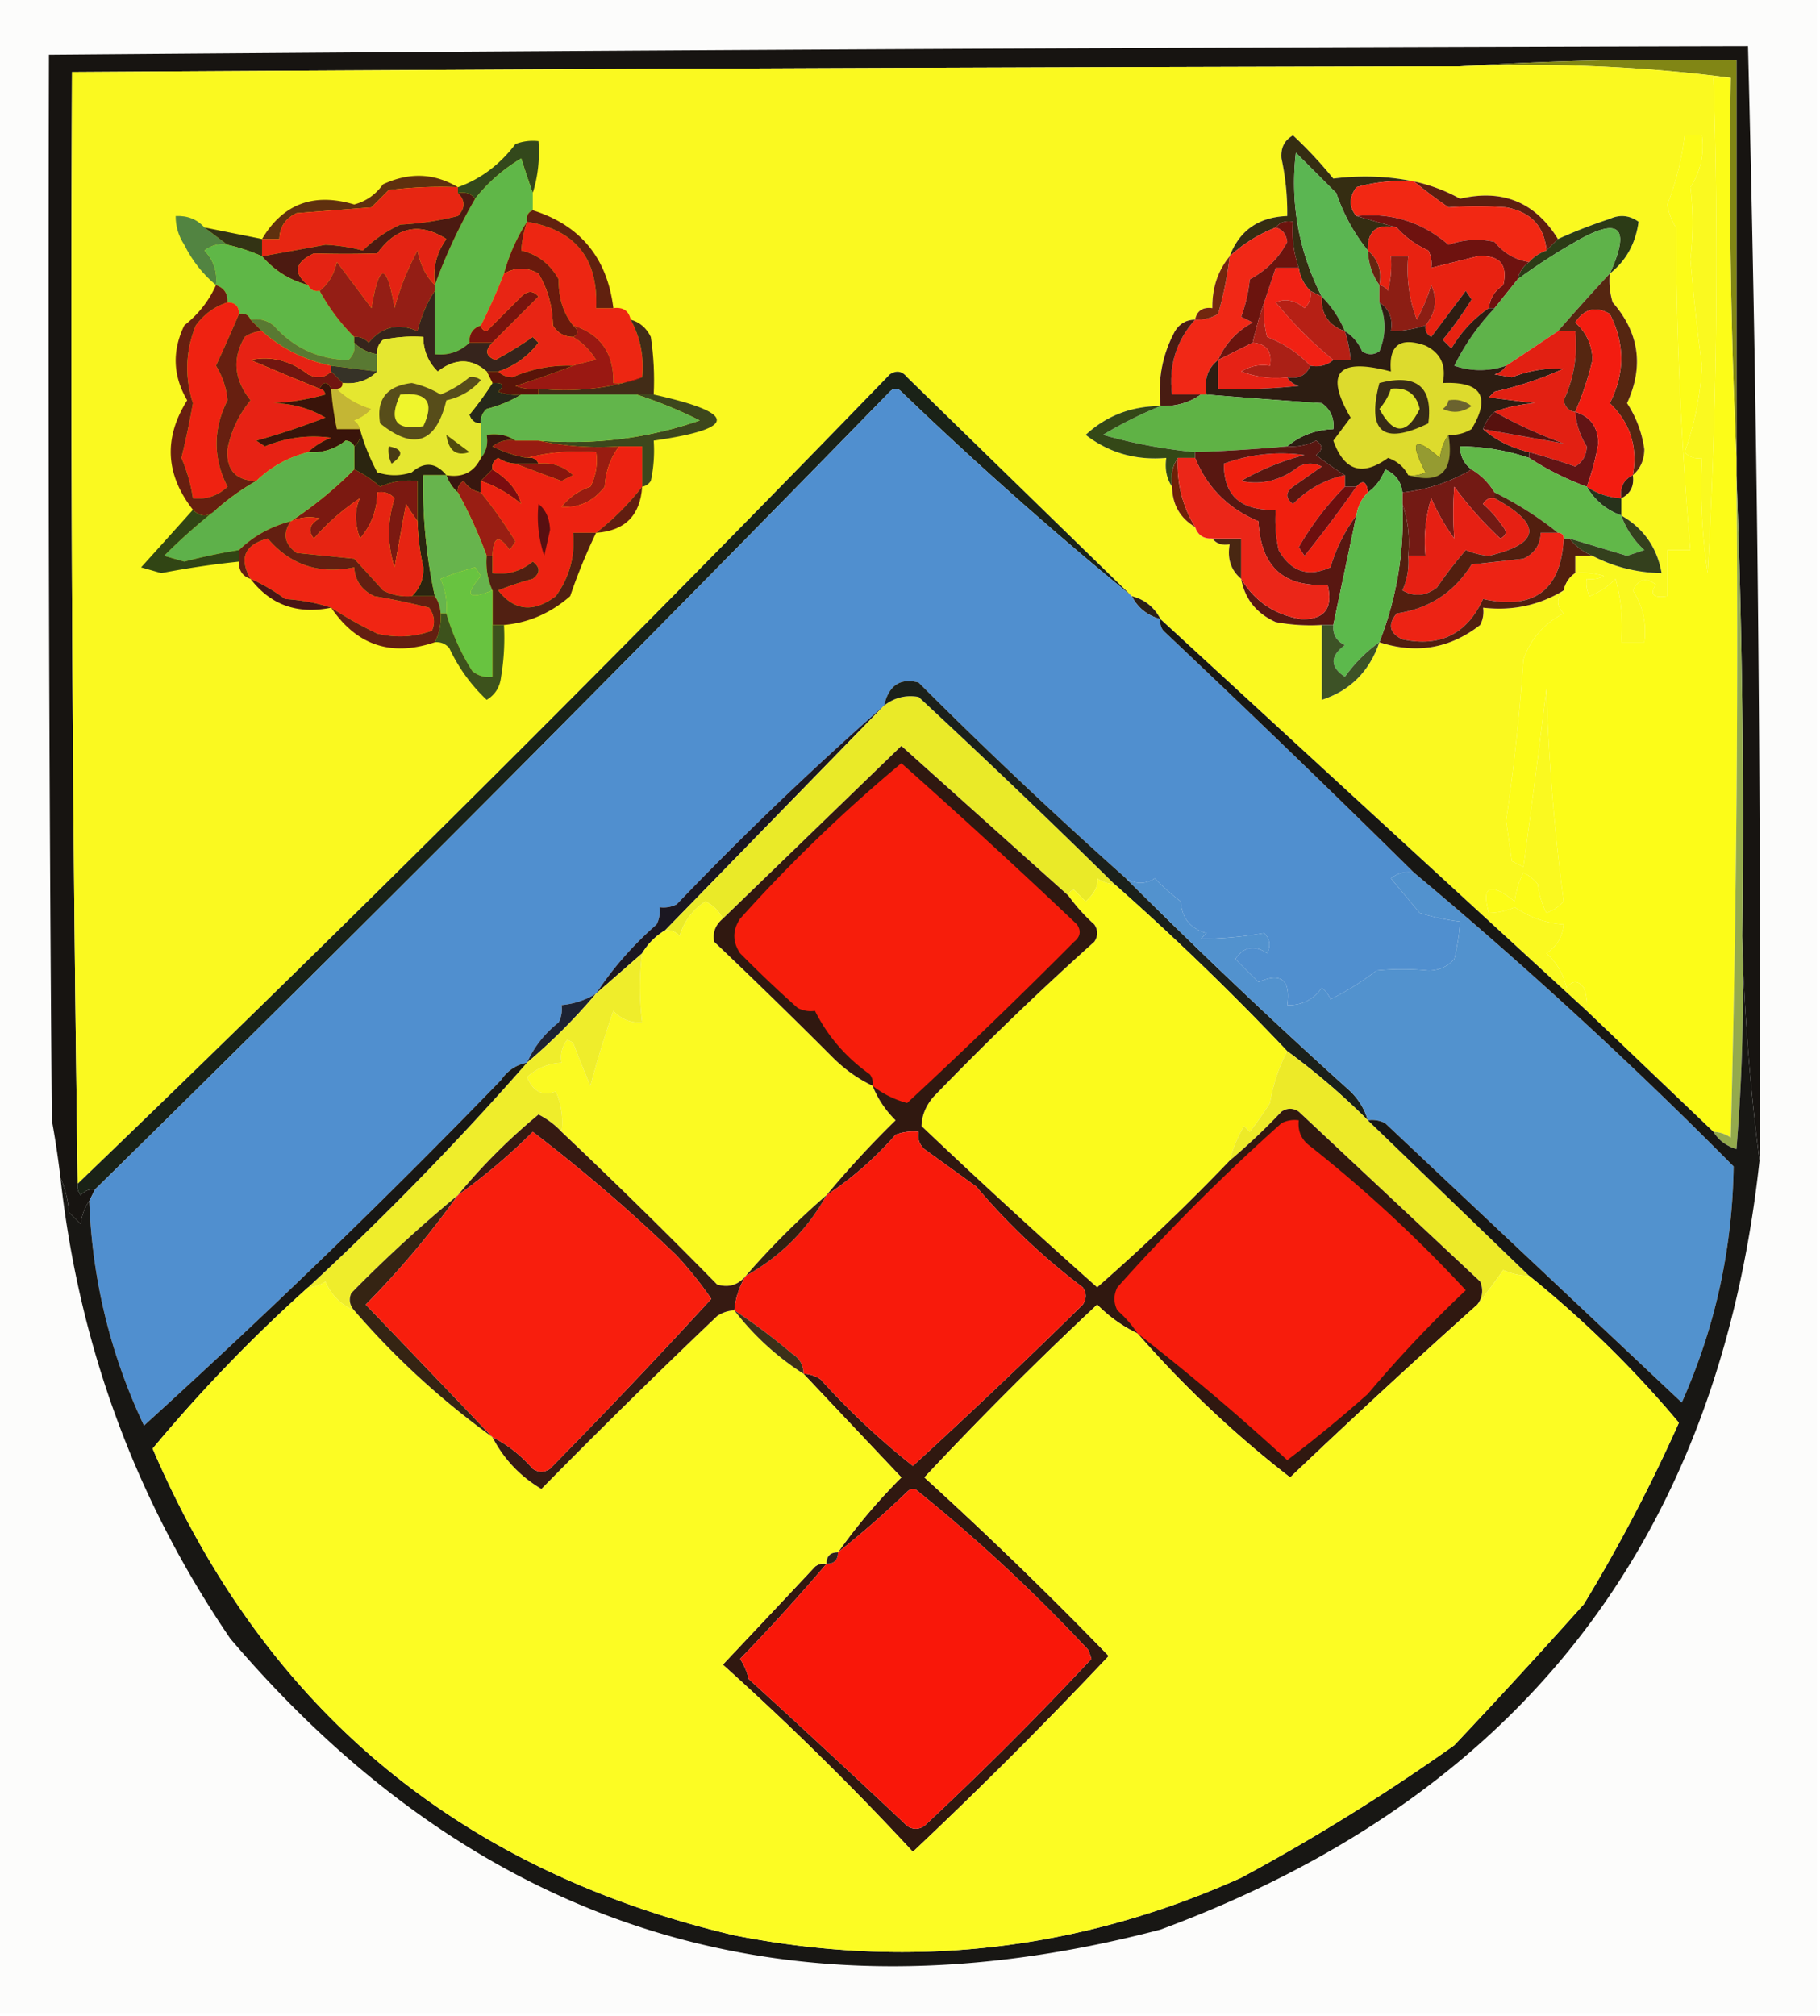 <svg xmlns="http://www.w3.org/2000/svg" width="316" height="350" style="shape-rendering:geometricPrecision;text-rendering:geometricPrecision;image-rendering:optimizeQuality;fill-rule:evenodd;clip-rule:evenodd"><path style="opacity:1" fill="#fcfcfb" d="M-.5-.5h316v350H-.5V-.5z"/><path style="opacity:1" fill="#171411" d="M305.5 201.5a378.962 378.962 0 0 1-3-39 1600.65 1600.65 0 0 0-1-80v-72a576.585 576.585 0 0 0-48 1c-80.334.164-160.668.498-241 1-.281 64.341.052 128.675 1 193a2.427 2.427 0 0 0 .5 2c.67-.752 1.504-1.086 2.5-1l-1 2c-.79 1.109-1.29 2.442-1.5 4l-2-2c-.19-2.208-.69-4.208-1.5-6-.39-3.339-.89-6.673-1.5-10-.5-61.666-.667-123.332-.5-185a49349.38 49349.38 0 0 1 295-1.5 6393.295 6393.295 0 0 1 2 193.5z"/><path style="opacity:1" fill="#818615" d="M253.5 11.5a576.585 576.585 0 0 1 48-1v69a1089.684 1089.684 0 0 1-1-66c-15.298-1.984-30.964-2.651-47-2z"/><path style="opacity:1" fill="#faf920" d="M253.5 11.5c16.036-.651 31.702.016 47 2h-3a967.893 967.893 0 0 1-1 86c-.997-6.633-1.33-13.3-1-20-1.175.219-2.175-.114-3-1a52.38 52.38 0 0 0 3-15 379.89 379.89 0 0 1-2-18.5c.501-4.258.501-8.425 0-12.5 1.76-2.712 2.427-5.712 2-9h-3a48.876 48.876 0 0 1-3 12 10.256 10.256 0 0 0 1.5 4 673.906 673.906 0 0 0 2.5 56h-4v8c-2.442.381-3.109-.286-2-2-1.704-1.323-3.037-.99-4 1 1.76 2.712 2.427 5.712 2 9h-4a31.116 31.116 0 0 0-1-11 13.315 13.315 0 0 1-4.5 3 4.934 4.934 0 0 1-.5-3 4.934 4.934 0 0 0 3-.5 12.935 12.935 0 0 0-5-.5v-3h3c3.735 1.934 7.735 2.934 12 3-.802-4.46-3.136-7.793-7-10v-3c1.604-.787 2.271-2.12 2-4 1.309-1.124 1.975-2.624 2-4.5-.416-2.92-1.416-5.586-3-8 2.94-6.399 2.106-12.232-2.5-17.5a12.93 12.93 0 0 1-.5-5c2.806-2.193 4.473-5.193 5-9-1.574-1.13-3.241-1.297-5-.5a87.6 87.6 0 0 0-9 3.5c-3.935-6.388-9.602-8.722-17-7a28.878 28.878 0 0 0-8-3c-4.521-.93-9.187-1.097-14-.5a74.951 74.951 0 0 0-7-7.5c-1.491.848-2.158 2.181-2 4 .71 3.3 1.043 6.633 1 10-4.976.186-8.309 2.519-10 7-2.054 2.508-3.054 5.508-3 9-1.679-.215-2.679.452-3 2-1.517.01-2.684.677-3.5 2-2.173 4.01-3.006 8.343-2.5 13-5.05.004-9.383 1.67-13 5 4.051 3.124 8.718 4.457 14 4-.284 1.915.049 3.581 1 5 .055 3.115 1.388 5.448 4 7 .473 1.406 1.473 2.073 3 2 .709.904 1.709 1.237 3 1-.446 2.51.22 4.51 2 6 .643 3.488 2.643 5.988 6 7.5 2.646.497 5.313.664 8 .5v13c4.927-1.593 8.26-4.927 10-10 6.433 2.085 12.267 1.085 17.5-3a4.934 4.934 0 0 0 .5-3c5.095.59 9.762-.41 14-3-1.307 1.302-1.307 2.635 0 4-3.42 1.751-5.754 4.418-7 8a359.632 359.632 0 0 1-3 28l1 7 2 1a1969.722 1969.722 0 0 0 4-31 362.403 362.403 0 0 0 3 37 7.293 7.293 0 0 1-3 2 14.72 14.72 0 0 1-1.5-5 7.248 7.248 0 0 0-2.5-2 14.72 14.72 0 0 0-1.5 5c-4.306-3.388-5.806-2.721-4.5 2 1.56-.019 3.06-.352 4.5-1 2.59 1.773 5.423 2.773 8.5 3-.203 2.138-1.203 3.805-3 5 1.797 1.631 2.964 3.631 3.5 6 1-1.333 2-1.333 3 0a8.43 8.43 0 0 1 .5 4 79836.183 79836.183 0 0 1-74-68c-1.085-2.087-2.751-3.42-5-4-12.926-12.59-25.926-25.257-39-38-.865-1.083-1.865-1.25-3-.5a5602.968 5602.968 0 0 1-141 140.5 10103.559 10103.559 0 0 1-1-193 57262.64 57262.64 0 0 1 241-1z"/><path style="opacity:1" fill="#33481b" d="M92.5 33.5a168.86 168.86 0 0 1-2-6c-3.154 1.89-5.821 4.223-8 7-.709-.904-1.709-1.237-3-1v-1c3.94-1.407 7.273-3.907 10-7.5a8.434 8.434 0 0 1 4-.5c.236 3.108-.097 6.108-1 9z"/><path style="opacity:1" fill="#352d12" d="M245.5 31.5a28.819 28.819 0 0 0-10 1c-1.288 1.798-1.288 3.465 0 5l7 2c-3.45-.744-5.116.59-5 4-2.37-2.913-4.204-6.246-5.5-10l-7-7c-1.006 8.804.494 17.137 4.5 25l-2-1c-1.1-1.105-1.767-2.438-2-4-.888-2.554-1.221-5.221-1-8-1.291-.237-2.291.096-3 1a25.058 25.058 0 0 0-8 5c1.691-4.481 5.024-6.814 10-7 .043-3.367-.29-6.7-1-10-.158-1.819.509-3.152 2-4a74.951 74.951 0 0 1 7 7.5c4.813-.597 9.479-.43 14 .5z"/><path style="opacity:1" fill="#5d1e10" d="M245.5 31.5a28.878 28.878 0 0 1 8 3c7.398-1.722 13.065.612 17 7l-2 2c-.37-4.208-2.704-6.708-7-7.5a77.671 77.671 0 0 0-10 0 88.628 88.628 0 0 1-6-4.5z"/><path style="opacity:1" fill="#5f300e" d="M79.5 32.5a72.444 72.444 0 0 0-12 .5l-3 3-13 1c-1.939.908-2.939 2.408-3 4.5h-3c3.615-6.1 8.949-8.1 16-6 2.056-.548 3.723-1.714 5-3.5 4.55-2.124 8.884-1.958 13 .5z"/><path style="opacity:1" fill="#e72612" d="M79.5 32.5v1c1.307 1.302 1.307 2.635 0 4a52.204 52.204 0 0 1-10 1.5c-2.476 1.158-4.643 2.658-6.5 4.5a31 31 0 0 0-6.5-1 2240.73 2240.73 0 0 1-11 2v-3h3c.061-2.092 1.061-3.592 3-4.5l13-1 3-3a72.444 72.444 0 0 1 12-.5z"/><path style="opacity:1" fill="#f22813" d="M245.5 31.5a88.628 88.628 0 0 0 6 4.5 77.671 77.671 0 0 1 10 0c4.296.792 6.63 3.292 7 7.5-1.21.432-2.21 1.099-3 2-2.437-.386-4.437-1.553-6-3.5-2.702-.607-5.368-.44-8 .5-4.612-3.973-9.946-5.64-16-5-1.288-1.535-1.288-3.202 0-5a28.819 28.819 0 0 1 10-1z"/><path style="opacity:1" fill="#528441" d="m35.5 39.5 4 3c-1.478-.262-2.811.071-4 1 1.605 1.679 2.271 3.679 2 6-2.296-1.9-4.129-4.234-5.5-7-1.009-1.525-1.509-3.192-1.5-5 2.053-.098 3.72.569 5 2z"/><path style="opacity:1" fill="#333314" d="m35.5 39.5 10 2v3a31.705 31.705 0 0 0-6-2l-4-3z"/><path style="opacity:1" fill="#60b748" d="M92.5 33.5v3c-.838.342-1.172 1.008-1 2-1.753 2.705-3.086 5.705-4 9a109.726 109.726 0 0 1-4 9c-1.406.473-2.073 1.473-2 3-1.642 1.58-3.642 2.248-6 2v-12a93.91 93.91 0 0 1 7-15c2.179-2.777 4.846-5.11 8-7a168.86 168.86 0 0 0 2 6z"/><path style="opacity:1" fill="#5bb652" d="M237.5 43.5c.095 2.286.762 4.286 2 6v3c1.179 2.87 1.179 5.704 0 8.5-1 .667-2 .667-3 0-.663-1.519-1.663-2.685-3-3.5a18.474 18.474 0 0 0-4-6c-4.006-7.863-5.506-16.196-4.5-25l7 7c1.296 3.754 3.13 7.087 5.5 10z"/><path style="opacity:1" fill="#f12816" d="M221.5 39.5c1.149.291 1.816 1.124 2 2.5-1.461 2.795-3.628 4.961-6.5 6.5a26.674 26.674 0 0 1-1.5 6.5l2 1c-2.794 1.535-4.794 3.702-6 6.5-1.808 1.418-2.475 3.418-2 6h-6c-.611-5.01.723-9.344 4-13a6.846 6.846 0 0 0 4-1 61.57 61.57 0 0 0 2-10 25.058 25.058 0 0 1 8-5z"/><path style="opacity:1" fill="#2c3b16" d="M279.5 47.5c3.691-8.126 1.691-9.96-6-5.5a104.898 104.898 0 0 0-10 6.5c.282-1.278.949-2.278 2-3 .79-.901 1.79-1.568 3-2l2-2a87.6 87.6 0 0 1 9-3.5c1.759-.797 3.426-.63 5 .5-.527 3.807-2.194 6.807-5 9z"/><path style="opacity:1" fill="#4c1a11" d="M79.5 33.5c1.291-.237 2.291.096 3 1a93.91 93.91 0 0 0-7 15c-.39-2.966.277-5.632 2-8-4.664-2.967-8.664-2.133-12 2.5-3.676.108-7.343.108-11 0-3.311 1.55-3.645 3.383-1 5.5-3.176-.84-5.842-2.507-8-5a2240.73 2240.73 0 0 0 11-2 31 31 0 0 1 6.5 1c1.857-1.842 4.024-3.342 6.5-4.5a52.204 52.204 0 0 0 10-1.5c1.307-1.365 1.307-2.698 0-4z"/><path style="opacity:1" fill="#ed2612" d="M91.5 38.5c8.397 1.404 12.397 6.404 12 15h3c1.679-.215 2.679.452 3 2 1.678 3.052 2.345 6.385 2 10-1.542.8-3.208 1.134-5 1 .102-5.155-2.232-8.488-7-10-1.72-2.158-2.553-4.825-2.5-8-1.483-2.66-3.65-4.328-6.5-5a20.677 20.677 0 0 1 1-5z"/><path style="opacity:1" fill="#61210f" d="M92.5 36.5c8.263 2.605 12.93 8.272 14 17h-3c.397-8.596-3.603-13.596-12-15-.172-.992.162-1.658 1-2z"/><path style="opacity:1" fill="#6e120f" d="M235.5 37.5c6.054-.64 11.388 1.027 16 5 2.632-.94 5.298-1.107 8-.5 1.563 1.947 3.563 3.114 6 3.5-1.051.722-1.718 1.722-2 3l-4 5h-1c.185-1.696 1.019-3.03 2.5-4 .838-3.626-.662-5.293-4.5-5-2.678.675-5.344 1.342-8 2a4.934 4.934 0 0 0-.5-3c-2.167-.988-4-2.321-5.5-4l-7-2z"/><path style="opacity:1" fill="#e82211" d="M242.5 39.5c1.5 1.679 3.333 3.012 5.5 4 .483.948.649 1.948.5 3 2.656-.658 5.322-1.325 8-2 3.838-.293 5.338 1.374 4.5 5-1.481.97-2.315 2.304-2.5 4-2.668 1.836-4.834 4.169-6.5 7l-1.5-1.5a66.369 66.369 0 0 0 5-7l-1-1.5-6 8c-.798-.457-1.131-1.124-1-2 1.799-2.176 2.132-4.51 1-7a32.442 32.442 0 0 1-2.5 6c-1.337-3.526-1.837-7.192-1.5-11h-3a18.452 18.452 0 0 1-.5 6c-.383-.556-.883-.89-1.5-1 .446-2.51-.22-4.51-2-6-.116-3.41 1.55-4.744 5-4z"/><path style="opacity:1" fill="#e42313" d="M75.5 49.5c-1.536-1.525-2.536-3.525-3-6a45.903 45.903 0 0 0-4 10c-1.333-8-2.667-8-4 0a1213.853 1213.853 0 0 0-6-8c-.501 2.155-1.501 3.822-3 5-.992.172-1.658-.162-2-1-2.645-2.117-2.311-3.95 1-5.5 3.657.108 7.324.108 11 0 3.336-4.633 7.336-5.467 12-2.5-1.723 2.368-2.39 5.034-2 8z"/><path style="opacity:1" fill="#662510" d="M237.5 43.5c1.78 1.49 2.446 3.49 2 6-1.238-1.714-1.905-3.714-2-6z"/><path style="opacity:1" fill="#f12114" d="M225.5 46.5c.233 1.562.9 2.895 2 4 .219 1.175-.114 2.175-1 3-1.669-1.39-3.336-1.723-5-1 3.069 3.736 6.403 7.07 10 10-1.068.934-2.401 1.268-4 1-2.024-2.158-4.524-3.825-7.5-5a18.452 18.452 0 0 1-.5-6l2-6h4z"/><path style="opacity:1" fill="#6a1a0d" d="M91.5 38.5a20.677 20.677 0 0 0-1 5c2.85.672 5.017 2.34 6.5 5-.053 3.175.78 5.842 2.5 8 1.006.896 1.006 1.562 0 2-1.517-.01-2.684-.677-3.5-2-.056-3.28-.89-6.28-2.5-9-1.982-1.123-3.982-1.123-6 0 .914-3.295 2.247-6.295 4-9z"/><path style="opacity:1" fill="#72270e" d="M213.5 44.5a61.57 61.57 0 0 1-2 10 6.846 6.846 0 0 1-4 1c.321-1.548 1.321-2.215 3-2-.054-3.492.946-6.492 3-9z"/><path style="opacity:1" fill="#5fb34a" d="M279.5 47.5a438.323 438.323 0 0 0-9 10 5762.965 5762.965 0 0 1-9 6c-3.027 1.009-6.027 1.009-9 0a40.765 40.765 0 0 1 7-10l4-5a104.898 104.898 0 0 1 10-6.5c7.691-4.46 9.691-2.626 6 5.5z"/><path style="opacity:1" fill="#5fb747" d="M39.5 42.5a31.705 31.705 0 0 1 6 2c2.158 2.493 4.824 4.16 8 5 .342.838 1.008 1.172 2 1a34.481 34.481 0 0 0 6 8v1c.219 1.175-.114 2.175-1 3-5.223-.112-9.556-2.112-13-6-1.189-.929-2.522-1.262-4-1-.342-.838-1.008-1.172-2-1 0-1.333-.667-2-2-2 .073-1.527-.594-2.527-2-3 .271-2.321-.395-4.321-2-6 1.189-.929 2.522-1.262 4-1z"/><path style="opacity:1" fill="#941e15" d="M75.5 49.5v1c-1.368 2.064-2.368 4.398-3 7-3.346-1.455-6.179-.788-8.5 2-.67-.752-1.504-1.086-2.5-1a34.481 34.481 0 0 1-6-8c1.499-1.178 2.499-2.845 3-5 1.988 2.628 3.988 5.295 6 8 1.333-8 2.667-8 4 0a45.903 45.903 0 0 1 4-10c.464 2.475 1.464 4.475 3 6z"/><path style="opacity:1" fill="#6b140e" d="M221.5 39.5c.709-.904 1.709-1.237 3-1-.221 2.779.112 5.446 1 8h-4l-2 6a67.862 67.862 0 0 0-2 7l-6 3c1.206-2.798 3.206-4.965 6-6.5l-2-1a26.674 26.674 0 0 0 1.5-6.5c2.872-1.539 5.039-3.705 6.5-6.5-.184-1.376-.851-2.209-2-2.5z"/><path style="opacity:1" fill="#33210c" d="M229.5 51.5a18.474 18.474 0 0 1 4 6c-2.825-.978-4.158-2.978-4-6z"/><path style="opacity:1" fill="#8c1e14" d="M247.5 56.5a19.24 19.24 0 0 1-6 1c.38-2.198-.287-3.865-2-5v-3c.617.11 1.117.444 1.5 1 .495-1.973.662-3.973.5-6h3c-.337 3.808.163 7.474 1.5 11a32.442 32.442 0 0 0 2.5-6c1.132 2.49.799 4.824-1 7z"/><path style="opacity:1" fill="#36241c" d="M75.5 50.5v11c2.358.248 4.358-.42 6-2h4c-1.35 1.324-1.183 2.324.5 3a65.858 65.858 0 0 0 6.5-4l1 1c-1.87 2.424-4.203 4.091-7 5h-2c-2.648-2.332-5.481-2.332-8.5 0-1.662-1.658-2.496-3.658-2.5-6a24.939 24.939 0 0 0-7 .5c-.752.67-1.086 1.504-1 2.5-1.562-.233-2.895-.9-4-2v-1c.996-.086 1.83.248 2.5 1 2.321-2.788 5.154-3.455 8.5-2 .632-2.602 1.632-4.936 3-7z"/><path style="opacity:1" fill="#78140e" d="M85.5 59.5h-4c-.073-1.527.594-2.527 2-3 .06.543.393.876 1 1l6-6c1.109-1.09 2.109-1.09 3 0l-8 8z"/><path style="opacity:1" fill="#b62015" d="m227.5 50.5 2 1c-.158 3.022 1.175 5.022 4 6a20.691 20.691 0 0 1 1 5h-3c-3.597-2.93-6.931-6.264-10-10 1.664-.723 3.331-.39 5 1 .886-.825 1.219-1.825 1-3z"/><path style="opacity:1" fill="#e82514" d="M99.5 58.5c1.618.951 2.951 2.284 4 4-1.405.26-2.738.593-4 1a23.454 23.454 0 0 0-10.5 2c-1.07-.028-1.903-.361-2.5-1 2.797-.909 5.13-2.576 7-5l-1-1a65.858 65.858 0 0 1-6.5 4c-1.683-.676-1.85-1.676-.5-3l8-8c-.891-1.09-1.891-1.09-3 0l-6 6c-.607-.124-.94-.457-1-1a109.726 109.726 0 0 0 4-9c2.018-1.123 4.018-1.123 6 0 1.61 2.72 2.444 5.72 2.5 9 .816 1.323 1.983 1.99 3.5 2z"/><path style="opacity:1" fill="#aa2016" d="M219.5 52.5a18.452 18.452 0 0 0 .5 6c2.976 1.175 5.476 2.842 7.5 5-.683 1.677-2.017 2.343-4 2a16.868 16.868 0 0 1-8-1c1.545-.952 3.212-1.285 5-1 .412-2.473-.588-3.806-3-4a67.862 67.862 0 0 1 2-7z"/><path style="opacity:1" fill="#e62215" d="M217.5 59.5c2.412.194 3.412 1.527 3 4-1.788-.285-3.455.048-5 1a16.868 16.868 0 0 0 8 1c.418.722 1.084 1.222 2 1.5-4.655.5-9.321.666-14 .5v-5l6-3z"/><path style="opacity:1" fill="#2d1d12" d="M258.5 53.5h1a40.765 40.765 0 0 0-7 10c2.973 1.009 5.973 1.009 9 0-.418.722-1.084 1.222-2 1.5l3 .5c2.936-1.149 5.936-1.649 9-1.5a60.308 60.308 0 0 1-12 4l-1 1 8 1c-2.536.186-4.869.686-7 1.5-.901.79-1.568 1.79-2 3 2.201 1.918 4.868 3.251 8 4v1a38.368 38.368 0 0 0-12-2c.027 1.7.694 3.033 2 4-3.668 2.174-7.668 3.508-12 4-.212-1.884-1.212-3.217-3-4-.65 1.684-1.65 3.017-3 4-.211-1.924-.877-2.257-2-1h-2v-2a69.883 69.883 0 0 1-5-3.5c1.211-.893 1.211-1.726 0-2.5a9.107 9.107 0 0 1-5 1c2.255-1.88 4.922-2.88 8-3 .203-1.89-.463-3.39-2-4.5a1409.82 1409.82 0 0 1-20-1.5c-.475-2.582.192-4.582 2-6v5c4.679.166 9.345 0 14-.5-.916-.278-1.582-.778-2-1.5 1.983.343 3.317-.323 4-2 1.599.268 2.932-.066 4-1h3a20.691 20.691 0 0 0-1-5c1.337.815 2.337 1.981 3 3.5 1 .667 2 .667 3 0 1.179-2.796 1.179-5.63 0-8.5 1.713 1.135 2.38 2.802 2 5a19.24 19.24 0 0 0 6-1c-.131.876.202 1.543 1 2l6-8 1 1.5a66.369 66.369 0 0 1-5 7l1.5 1.5c1.666-2.831 3.832-5.164 6.5-7z"/><path style="opacity:1" fill="#e22012" d="M270.5 57.5h3c.42 4.254-.247 8.254-2 12 .247 1.213.914 1.88 2 2a13.142 13.142 0 0 0 2 6c-.029 1.53-.696 2.696-2 3.5-2.5-.886-5.167-1.72-8-2.5-3.132-.749-5.799-2.082-8-4 4.742.858 9.409 1.691 14 2.5a79.818 79.818 0 0 1-12-5.5c2.131-.814 4.464-1.314 7-1.5l-8-1 1-1a60.308 60.308 0 0 0 12-4c-3.064-.149-6.064.351-9 1.5l-3-.5c.916-.278 1.582-.778 2-1.5 2.995-1.993 5.995-3.993 9-6z"/><path style="opacity:1" fill="#597932" d="M43.5 55.5c1.478-.262 2.811.071 4 1 3.444 3.888 7.777 5.888 13 6 .886-.825 1.219-1.825 1-3 1.105 1.1 2.438 1.767 4 2v3c-2.662-.337-5.328-.67-8-1-4.538-.936-8.538-2.936-12-6l-2-2z"/><path style="opacity:1" fill="#422c17" d="M109.5 55.5c1.574.437 2.741 1.437 3.5 3 .498 3.317.665 6.65.5 10h-20v-1c6.426.62 12.426-.047 18-2 .345-3.615-.322-6.948-2-10z"/><path style="opacity:1" fill="#9a1812" d="M99.5 56.5c4.768 1.512 7.102 4.845 7 10 1.792.134 3.458-.2 5-1-5.574 1.953-11.574 2.62-18 2a8.434 8.434 0 0 1-4-.5c3.48-1.103 6.813-2.27 10-3.5a32.054 32.054 0 0 1 4-1c-1.049-1.716-2.382-3.049-4-4 1.006-.438 1.006-1.104 0-2z"/><path style="opacity:1" fill="#363227" d="M57.5 64.5v-1c2.672.33 5.338.663 8 1-1.602 1.574-3.602 2.24-6 2l-2-2z"/><path style="opacity:1" fill="#481c12" d="M207.5 55.5c-3.277 3.656-4.611 7.99-4 13h5c-2.015 1.424-4.348 2.09-7 2-.506-4.657.327-8.99 2.5-13 .816-1.323 1.983-1.99 3.5-2z"/><path style="opacity:1" fill="#711610" d="m57.5 64.5 2 2c0 .667-.333 1-1 1h-1c-.667-1.333-1.333-1.333-2 0-3.97-1.61-7.97-3.277-12-5 3.571-.748 6.905.085 10 2.5 1.566.765 2.9.598 4-.5z"/><path style="opacity:1" fill="#591409" d="M99.5 63.5a171.713 171.713 0 0 1-10 3.5 8.434 8.434 0 0 0 4 .5v1h-3a8.434 8.434 0 0 1-4-.5c1.212-1.107.879-1.607-1-1.5l-1-2h2c.597.639 1.43.972 2.5 1a23.454 23.454 0 0 1 10.5-2z"/><path style="opacity:1" fill="#e72214" d="M45.5 57.5c3.462 3.064 7.462 5.064 12 6v1c-1.1 1.098-2.434 1.265-4 .5-3.095-2.415-6.429-3.248-10-2.5 4.03 1.723 8.03 3.39 12 5 .543.06.876.393 1 1a42.707 42.707 0 0 1-9 1.5c3.28.056 6.28.89 9 2.5a126.573 126.573 0 0 1-12 4l1.5 1c3.724-1.538 7.557-2.038 11.5-1.5-1.566.608-2.9 1.442-4 2.5-3.457.894-6.457 2.56-9 5-3.562-.064-5.23-1.897-5-5.5.601-3.124 1.935-5.957 4-8.5-2.866-3.591-3.2-7.258-1-11a5.576 5.576 0 0 1 3-1z"/><path style="opacity:1" fill="#dddb2d" d="M251.5 75.5c-.79 1.109-1.29 2.442-1.5 4-4.492-3.87-5.325-3.036-2.5 2.5a4.932 4.932 0 0 1-3 .5c-.734-1.43-1.901-2.43-3.5-3-4.461 3.258-7.628 2.258-9.5-3l3-4c-4.56-7.797-2.226-10.464 7-8-.417-4.569 1.583-6.069 6-4.5 2.645 1.286 3.645 3.453 3 6.5 6.725-.296 8.391 2.371 5 8a6.846 6.846 0 0 1-4 1z"/><path style="opacity:1" fill="#372b17" d="M239.5 66.5c6.486-1.665 9.319.668 8.5 7-7.888 3.839-10.722 1.505-8.5-7z"/><path style="opacity:1" fill="#552611" d="M279.5 47.5c-.16 1.7.006 3.366.5 5 4.606 5.268 5.44 11.101 2.5 17.5 1.584 2.414 2.584 5.08 3 8-.025 1.876-.691 3.376-2 4.5.872-4.938-.461-9.105-4-12.5 2.639-5.18 2.639-10.347 0-15.5-2.419-1.395-4.419-.895-6 1.5 1.944 1.722 2.944 3.889 3 6.5a52.731 52.731 0 0 1-3 9c-1.086-.12-1.753-.787-2-2 1.753-3.746 2.42-7.746 2-12h-3a438.323 438.323 0 0 1 9-10z"/><path style="opacity:1" fill="#ef2211" d="M39.5 52.5c1.333 0 2 .667 2 2a341.485 341.485 0 0 1-4 9c1.136 1.818 1.803 3.818 2 6-2.525 5.031-2.525 10.031 0 15-1.673 1.586-3.673 2.253-6 2a28.151 28.151 0 0 0-2-7 147.93 147.93 0 0 0 2-9.5c-1.465-4.574-1.299-9.074.5-13.5 1.451-1.964 3.284-3.297 5.5-4z"/><path style="opacity:1" fill="#26281a" d="M85.5 66.5c1.879-.107 2.212.393 1 1.5a8.434 8.434 0 0 0 4 .5c-1.777 1.1-3.777 1.934-6 2.5-.752.67-1.086 1.504-1 2.5-.997.03-1.664-.47-2-1.5a55.564 55.564 0 0 0 4-5.5z"/><path style="opacity:1" fill="#3d471c" d="M110.5 68.5h3c14.608 3.238 14.608 5.905 0 8a24.935 24.935 0 0 1-.5 7c-.383.556-.883.89-1.5 1v-7h-4c-4.863.32-9.53-.014-14-1 9.668.784 19.002-.383 28-3.5a76.883 76.883 0 0 0-11-4.5z"/><path style="opacity:1" fill="#e2e72a" d="M241.5 67.5c2.733-.304 4.399.863 5 3.5-2.236 4.533-4.57 4.533-7 0 .929-1.077 1.596-2.244 2-3.5z"/><path style="opacity:1" fill="#6b632f" d="M251.5 69.5c1.478-.262 2.811.071 4 1-1.574 1.13-3.241 1.297-5 .5.556-.383.889-.883 1-1.5z"/><path style="opacity:1" fill="#c4b634" d="M57.5 67.5h1c1.611 1.595 3.611 2.761 6 3.5a7.291 7.291 0 0 1-3 2c.556.383.89.883 1 1.5h-4a51.639 51.639 0 0 1-1-7z"/><path style="opacity:1" fill="#5fb245" d="M208.5 68.5h1a1409.82 1409.82 0 0 0 20 1.5c1.537 1.11 2.203 2.61 2 4.5-3.078.12-5.745 1.12-8 3a290.98 290.98 0 0 1-16 1 89.401 89.401 0 0 1-16-3 70.996 70.996 0 0 1 10-5c2.652.09 4.985-.576 7-2z"/><path style="opacity:1" fill="#344817" d="M201.5 70.5a70.996 70.996 0 0 0-10 5 89.401 89.401 0 0 0 16 3v1h-3c-.951 1.419-1.284 3.085-1 5-.951-1.419-1.284-3.085-1-5-5.282.457-9.949-.876-14-4 3.617-3.33 7.95-4.996 13-5z"/><path style="opacity:1" fill="#39140a" d="M55.5 67.5c.667-1.333 1.333-1.333 2 0a51.639 51.639 0 0 0 1 7h4c.237 1.291-.096 2.291-1 3-.235-.597-.735-.93-1.5-1-1.88 1.513-4.046 2.18-6.5 2 1.1-1.058 2.434-1.892 4-2.5-3.943-.538-7.776-.038-11.5 1.5l-1.5-1a126.573 126.573 0 0 0 12-4c-2.72-1.61-5.72-2.444-9-2.5a42.707 42.707 0 0 0 9-1.5c-.124-.607-.457-.94-1-1z"/><path style="opacity:1" fill="#62b54b" d="M90.5 68.5h20a76.883 76.883 0 0 1 11 4.5c-8.998 3.117-18.332 4.284-28 3.5h-4c-1.419-.951-3.085-1.284-5-1 .268 1.599-.066 2.932-1 4v-6c-.086-.996.248-1.83 1-2.5 2.223-.566 4.223-1.4 6-2.5z"/><path style="opacity:1" fill="#57110e" d="M259.5 71.5a79.818 79.818 0 0 0 12 5.5c-4.591-.809-9.258-1.642-14-2.5.432-1.21 1.099-2.21 2-3z"/><path style="opacity:1" fill="#e5e730" d="m84.5 64.5 1 2a55.564 55.564 0 0 1-4 5.5c.336 1.03 1.003 1.53 2 1.5v6c-1.187 2.475-3.187 3.475-6 3-1.83-2.221-3.83-2.388-6-.5-2 .667-4 .667-6 0-1.311-2.48-2.312-4.98-3-7.5-.11-.617-.444-1.117-1-1.5a7.291 7.291 0 0 0 3-2c-2.389-.739-4.389-1.905-6-3.5.667 0 1-.333 1-1 2.398.24 4.398-.426 6-2v-3c-.086-.996.248-1.83 1-2.5a24.939 24.939 0 0 1 7-.5c.004 2.342.838 4.342 2.5 6 3.019-2.332 5.852-2.332 8.5 0z"/><path style="opacity:1" fill="#574d1a" d="M81.5 65.5a2.428 2.428 0 0 1 2 .5c-1.6 1.815-3.6 2.982-6 3.5-1.786 7.428-5.62 8.762-11.5 4-.698-4.15 1.135-6.484 5.5-7a16.233 16.233 0 0 1 5 2c1.896-.775 3.563-1.775 5-3z"/><path style="opacity:1" fill="#eff52c" d="M69.5 68.5c4.659-.485 5.992 1.348 4 5.5-4.772.81-6.105-1.023-4-5.5z"/><path style="opacity:1" fill="#514a0c" d="M77.5 75.5c1.315.976 2.648 1.976 4 3-2.28.762-3.614-.238-4-3z"/><path style="opacity:1" fill="#671f10" d="M37.5 49.5c1.406.473 2.073 1.473 2 3-2.216.703-4.049 2.036-5.5 4-1.799 4.426-1.965 8.926-.5 13.5a147.93 147.93 0 0 1-2 9.5 28.151 28.151 0 0 1 2 7c2.327.253 4.327-.414 6-2-2.525-4.969-2.525-9.969 0-15-.197-2.182-.864-4.182-2-6a341.485 341.485 0 0 0 4-9c.992-.172 1.658.162 2 1l2 2a5.576 5.576 0 0 0-3 1c-2.2 3.742-1.866 7.409 1 11-2.065 2.543-3.399 5.376-4 8.5-.23 3.603 1.438 5.436 5 5.5a40.946 40.946 0 0 0-7 5c-1.333 1.333-2.667 1.333-4 0-4.78-6.118-5.113-12.45-1-19-2.48-4.237-2.646-8.57-.5-13 2.454-1.941 4.287-4.275 5.5-7z"/><path style="opacity:1" fill="#981c11" d="M89.5 76.5h4c4.47.986 9.137 1.32 14 1-1.513 2.016-2.347 4.35-2.5 7-1.949 2.53-4.449 3.697-7.5 3.5a10.503 10.503 0 0 1 5-3.5 9.86 9.86 0 0 0 1-6c-4.202-.317-8.202.017-12 1a20.807 20.807 0 0 1-6-2c1.189-.929 2.522-1.262 4-1z"/><path style="opacity:1" fill="#621415" d="M273.5 71.5c2.617.797 3.95 2.63 4 5.5a42.325 42.325 0 0 1-2 7.5 49.392 49.392 0 0 1-10-5v-1c2.833.78 5.5 1.614 8 2.5 1.304-.804 1.971-1.97 2-3.5a13.142 13.142 0 0 1-2-6z"/><path style="opacity:1" fill="#f31c10" d="M283.5 82.5c-1.604.787-2.271 2.12-2 4-2.218-.114-4.218-.78-6-2a42.325 42.325 0 0 0 2-7.5c-.05-2.87-1.383-4.703-4-5.5a52.731 52.731 0 0 0 3-9c-.056-2.611-1.056-4.778-3-6.5 1.581-2.395 3.581-2.895 6-1.5 2.639 5.153 2.639 10.32 0 15.5 3.539 3.395 4.872 7.562 4 12.5z"/><path style="opacity:1" fill="#493b14" d="M67.5 77.5c2.473.447 2.64 1.447.5 3a4.932 4.932 0 0 1-.5-3z"/><path style="opacity:1" fill="#38170f" d="M89.5 76.5c-1.478-.262-2.811.071-4 1 1.91.977 3.91 1.643 6 2 .992-.172 1.658.162 2 1h-4a5.576 5.576 0 0 1-3-1c-.797.457-1.13 1.124-1 2l-2 2v2c-1.235-.221-2.235-.888-3-2-.797.457-1.13 1.124-1 2-.901-.79-1.568-1.79-2-3 2.813.475 4.813-.525 6-3 .934-1.068 1.268-2.401 1-4 1.915-.284 3.581.049 5 1z"/><path style="opacity:1" fill="#1a2217" d="M196.5 103.5a670.988 670.988 0 0 1-40-35.5c-.667-.667-1.333-.667-2 0a9011.852 9011.852 0 0 1-138 138.5c-.996-.086-1.83.248-2.5 1a2.427 2.427 0 0 1-.5-2A5602.968 5602.968 0 0 0 154.5 65c1.135-.75 2.135-.583 3 .5 13.074 12.743 26.074 25.41 39 38z"/><path style="opacity:1" fill="#959b31" d="M251.5 75.5c1.02 6.32-1.314 8.654-7 7a4.932 4.932 0 0 0 3-.5c-2.825-5.536-1.992-6.37 2.5-2.5.21-1.558.71-2.891 1.5-4z"/><path style="opacity:1" fill="#7b1911" d="M61.5 81.5c1.6.752 3.1 1.752 4.5 3 2.04-.923 4.207-1.256 6.5-1v7a44.293 44.293 0 0 1-2-3l-2 11c-1.27-4.016-1.27-8.016 0-12-.825-.886-1.825-1.219-3-1-.017 3.023-1.017 5.69-3 8-.933-2.692-.933-5.026 0-7a39.788 39.788 0 0 0-8 7c-1.094-1.368-.76-2.535 1-3.5-1.697-.385-3.363-.218-5 .5a69.693 69.693 0 0 0 11-9z"/><path style="opacity:1" fill="#2b2510" d="M62.5 74.5c.688 2.52 1.689 5.02 3 7.5 2 .667 4 .667 6 0 2.17-1.888 4.17-1.721 6 .5h-4a89.575 89.575 0 0 0 2 21h-4c1.397-1.319 2.064-2.986 2-5a41.278 41.278 0 0 1-1-8v-7c-2.293-.256-4.46.077-6.5 1a18.702 18.702 0 0 0-4.5-3v-4c.904-.709 1.237-1.709 1-3z"/><path style="opacity:1" fill="#7b0d10" d="M85.5 81.5c2.718 1.66 4.384 3.66 5 6a21.59 21.59 0 0 0-7-4l2-2z"/><path style="opacity:1" fill="#381c10" d="M283.5 82.5c.271 1.88-.396 3.213-2 4-.271-1.88.396-3.213 2-4z"/><path style="opacity:1" fill="#ed2211" d="M107.5 77.5h4v7c-2.389 3.055-5.055 5.722-8 8h-4c.381 4.05-.619 7.717-3 11-3.87 2.906-7.203 2.573-10-1a51.256 51.256 0 0 1 6-2c1.333-1 1.333-2 0-3-2.022 1.673-4.356 2.34-7 2v-3c.133-3.396 1.133-3.73 3-1l1-1.5a82.75 82.75 0 0 0-6-8.5v-2a21.59 21.59 0 0 1 7 4c-.616-2.34-2.282-4.34-5-6-.13-.876.203-1.543 1-2 .917.627 1.917.96 3 1a493.9 493.9 0 0 0 8 3l2-1c-1.673-1.586-3.673-2.253-6-2-.342-.838-1.008-1.172-2-1 3.798-.983 7.798-1.317 12-1a9.86 9.86 0 0 1-1 6 10.503 10.503 0 0 0-5 3.5c3.051.197 5.551-.97 7.5-3.5.153-2.65.987-4.984 2.5-7z"/><path style="opacity:1" fill="#88160e" d="M89.5 80.5h4c2.327-.253 4.327.414 6 2l-2 1a493.9 493.9 0 0 1-8-3z"/><path style="opacity:1" fill="#6e2108" d="M204.5 79.5c-.209 4.36.791 8.36 3 12-2.612-1.552-3.945-3.885-4-7-.284-1.915.049-3.581 1-5z"/><path style="opacity:1" fill="#27321b" d="M275.5 84.5c1.782 1.22 3.782 1.886 6 2v3c-2.607-.959-4.607-2.626-6-5z"/><path style="opacity:1" fill="#f01f0e" d="M233.5 82.5v2c-3.069 3.095-5.736 6.595-8 10.5l1 1.5a216.006 216.006 0 0 0 9-12c1.123-1.257 1.789-.924 2 1-1.1 1.105-1.767 2.438-2 4-1.981 2.628-3.481 5.628-4.5 9-3.876 1.755-6.876.755-9-3a24.935 24.935 0 0 1-.5-7c-6.041.217-9.041-2.45-9-8 4.549-1.652 9.215-2.152 14-1.5a44.37 44.37 0 0 0-11 4.5c3.571.749 6.905-.085 10-2.5 1.333-.667 2.667-.667 4 0l-5 3.5c-1.333 1-1.333 2 0 3 2.56-2.582 5.56-4.249 9-5z"/><path style="opacity:1" fill="#6d0f0f" d="M233.5 84.5h2a216.006 216.006 0 0 1-9 12l-1-1.5c2.264-3.905 4.931-7.405 8-10.5z"/><path style="opacity:1" fill="#731a14" d="M255.5 81.5c1.639.972 2.973 2.306 4 4v1c-.876-.13-1.543.203-2 1a19.885 19.885 0 0 1 3.5 4c.688.832.521 1.498-.5 2a63.446 63.446 0 0 1-8-9 59.815 59.815 0 0 0 0 9 36.365 36.365 0 0 1-4-7 25.878 25.878 0 0 0-1 10h-3c.31-3.213-.023-6.213-1-9v-2c4.332-.492 8.332-1.826 12-4z"/><path style="opacity:1" fill="#5eb14a" d="M61.5 77.5v4a69.693 69.693 0 0 1-11 9c-3.492.91-6.492 2.576-9 5a99.775 99.775 0 0 0-9.5 2l-3.5-1a98.858 98.858 0 0 1 9-8 40.946 40.946 0 0 1 7-5c2.543-2.44 5.543-4.106 9-5 2.454.18 4.62-.487 6.5-2 .765.07 1.265.403 1.5 1z"/><path style="opacity:1" fill="#991e13" d="M83.5 85.5a82.75 82.75 0 0 1 6 8.5l-1 1.5c-1.867-2.73-2.867-2.396-3 1h-1a80.47 80.47 0 0 0-5-11c-.13-.876.203-1.543 1-2 .765 1.112 1.765 1.779 3 2z"/><path style="opacity:1" fill="#581711" d="M233.5 82.5c-3.44.751-6.44 2.418-9 5-1.333-1-1.333-2 0-3l5-3.5c-1.333-.667-2.667-.667-4 0-3.095 2.415-6.429 3.249-10 2.5a44.37 44.37 0 0 1 11-4.5c-4.785-.652-9.451-.152-14 1.5-.041 5.55 2.959 8.217 9 8-.163 2.357.003 4.69.5 7 2.124 3.755 5.124 4.755 9 3 1.019-3.372 2.519-6.372 4.5-9a9420.851 9420.851 0 0 0-4 19h-2a32.462 32.462 0 0 1-8-.5c-3.357-1.512-5.357-4.012-6-7.5 2.395 3.95 5.895 6.284 10.5 7 3.992.07 5.492-1.93 4.5-6-7.613.532-11.613-3.134-12-11-5.239-2.186-8.905-5.852-11-11v-1a290.98 290.98 0 0 0 16-1 9.107 9.107 0 0 0 5-1c1.211.774 1.211 1.607 0 2.5a69.883 69.883 0 0 0 5 3.5z"/><path style="opacity:1" fill="#611d10" d="M111.5 84.5c-.333 5-3 7.667-8 8 2.945-2.278 5.611-4.945 8-8z"/><path style="opacity:1" fill="#61b849" d="M265.5 79.5a49.392 49.392 0 0 0 10 5c1.393 2.374 3.393 4.041 6 5 .816 2.286 2.15 4.286 4 6l-3 1-10-3h-1c0-.667-.333-1-1-1a60.088 60.088 0 0 0-11-7c-1.027-1.694-2.361-3.028-4-4-1.306-.967-1.973-2.3-2-4 4.118.03 8.118.697 12 2z"/><path style="opacity:1" fill="#580f11" d="M93.5 87.5c1.265 1.014 1.931 2.514 2 4.5l-1 4.5a21.12 21.12 0 0 1-1-9z"/><path style="opacity:1" fill="#314514" d="M33.5 88.5c1.333 1.333 2.667 1.333 4 0a98.858 98.858 0 0 0-9 8l3.5 1a99.775 99.775 0 0 1 9.5-2v2c-4.52.47-9.02 1.137-13.5 2l-3.5-1c3.073-3.399 6.073-6.732 9-10z"/><path style="opacity:1" fill="#34401d" d="M281.5 89.5c3.864 2.207 6.198 5.54 7 10-4.265-.066-8.265-1.066-12-3a9.818 9.818 0 0 1-4-3l10 3 3-1c-1.85-1.714-3.184-3.714-4-6z"/><path style="opacity:1" fill="#f02513" d="M57.5 105.5c-2.469-.817-5.135-1.317-8-1.5a30.126 30.126 0 0 0-6-3.5c-2.035-3.6-1.035-5.933 3-7 3.912 4.58 8.912 6.246 15 5 .157 2.318 1.324 3.984 3.5 5 3.187.545 6.353 1.211 9.5 2 .928 1.268 1.095 2.601.5 4-3.073 1.117-6.24 1.284-9.5.5a68.555 68.555 0 0 1-8-4.5z"/><path style="opacity:1" fill="#492712" d="M210.5 93.5h5v7c-1.78-1.49-2.446-3.49-2-6-1.291.237-2.291-.096-3-1z"/><path style="opacity:1" fill="#e62013" d="M259.5 86.5c8.331 4.545 7.998 7.879-1 10a12.898 12.898 0 0 1-4-1 74.346 74.346 0 0 0-5 6.5c-1.95 1.496-3.95 1.663-6 .5a11.987 11.987 0 0 0 1-6h3a25.878 25.878 0 0 1 1-10 36.365 36.365 0 0 0 4 7 59.815 59.815 0 0 1 0-9 63.446 63.446 0 0 0 8 9c1.021-.502 1.188-1.168.5-2a19.885 19.885 0 0 0-3.5-4c.457-.797 1.124-1.13 2-1z"/><path style="opacity:1" fill="#67b44d" d="M77.5 82.5c.432 1.21 1.099 2.21 2 3a80.47 80.47 0 0 1 5 11c-.175 2.12.159 4.121 1 6-4.262 1.716-4.929.882-2-2.5l-1-1.5a51.256 51.256 0 0 0-6 2 11.99 11.99 0 0 1 1 6h-1a5.728 5.728 0 0 0-1-3 89.575 89.575 0 0 1-2-21h4z"/><path style="opacity:1" fill="#e62412" d="M72.5 90.5c.072 2.693.405 5.36 1 8 .064 2.014-.603 3.681-2 5a9.107 9.107 0 0 1-5-1 1000.27 1000.27 0 0 0-5-5.5l-10-1c-2.135-1.556-2.468-3.39-1-5.5 1.637-.718 3.303-.885 5-.5-1.76.965-2.094 2.132-1 3.5a39.788 39.788 0 0 1 8-7c-.933 1.974-.933 4.308 0 7 1.983-2.31 2.983-4.977 3-8 1.175-.219 2.175.114 3 1-1.27 3.984-1.27 7.984 0 12l2-11a44.293 44.293 0 0 0 2 3z"/><path style="opacity:1" fill="#512012" d="M103.5 92.5a97.598 97.598 0 0 0-4.5 11c-3.396 2.955-7.23 4.621-11.5 5h-2v-6c-.841-1.879-1.175-3.88-1-6h1v3c2.644.34 4.978-.327 7-2 1.333 1 1.333 2 0 3a51.256 51.256 0 0 0-6 2c2.797 3.573 6.13 3.906 10 1 2.381-3.283 3.381-6.95 3-11h4z"/><path style="opacity:1" fill="#ed2314" d="M270.5 92.5c.667 0 1 .333 1 1-.467 8.957-5.134 12.457-14 10.5-2.786 6.06-7.452 8.393-14 7-2.254-1.054-2.587-2.554-1-4.5 5.651-.825 9.984-3.658 13-8.5l9-1c1.939-.908 2.939-2.408 3-4.5h3z"/><path style="opacity:1" fill="#631f11" d="M50.5 90.5c-1.468 2.11-1.135 3.944 1 5.5l10 1a1000.27 1000.27 0 0 1 5 5.5 9.107 9.107 0 0 0 5 1h4c.61.891.943 1.891 1 3 .134 1.792-.2 3.458-1 5-7.566 2.545-13.566.545-18-6a68.555 68.555 0 0 0 8 4.5c3.26.784 6.427.617 9.5-.5.595-1.399.428-2.732-.5-4a127.204 127.204 0 0 0-9.5-2c-2.176-1.016-3.343-2.682-3.5-5-6.088 1.246-11.088-.42-15-5-4.035 1.067-5.035 3.4-3 7-1.406-.473-2.073-1.473-2-3v-2c2.508-2.424 5.508-4.09 9-5z"/><path style="opacity:1" fill="#eb2618" d="M204.5 79.5h3c2.095 5.148 5.761 8.814 11 11 .387 7.866 4.387 11.532 12 11 .992 4.07-.508 6.07-4.5 6-4.605-.716-8.105-3.05-10.5-7v-7h-5c-1.527.073-2.527-.594-3-2-2.209-3.64-3.209-7.64-3-12z"/><path style="opacity:1" fill="#521f0f" d="M259.5 86.5v-1a60.088 60.088 0 0 1 11 7h-3c-.061 2.092-1.061 3.592-3 4.5l-9 1c-3.016 4.842-7.349 7.675-13 8.5-1.587 1.946-1.254 3.446 1 4.5 6.548 1.393 11.214-.94 14-7 8.866 1.957 13.533-1.543 14-10.5h1a9.818 9.818 0 0 0 4 3h-3v3c-1.051.722-1.718 1.722-2 3-4.238 2.59-8.905 3.59-14 3a4.934 4.934 0 0 1-.5 3c-5.233 4.085-11.067 5.085-17.5 3 3.004-7.692 4.337-15.692 4-24 .977 2.787 1.31 5.787 1 9a11.987 11.987 0 0 1-1 6c2.05 1.163 4.05.996 6-.5a74.346 74.346 0 0 1 5-6.5c1.272.546 2.606.88 4 1 8.998-2.121 9.331-5.455 1-10z"/><path style="opacity:1" fill="#491515" d="M43.5 100.5a30.126 30.126 0 0 1 6 3.5c2.865.183 5.531.683 8 1.5-5.853 1.195-10.52-.472-14-5z"/><path style="opacity:1" fill="#2a1f17" d="M196.5 103.5c2.249.58 3.915 1.913 5 4-2.295-.636-3.961-1.969-5-4z"/><path style="opacity:1" fill="#68c340" d="M85.5 102.5v15c-1.322.17-2.489-.163-3.5-1a38.688 38.688 0 0 1-4.5-10 11.99 11.99 0 0 0-1-6 51.256 51.256 0 0 1 6-2l1 1.5c-2.929 3.382-2.262 4.216 2 2.5z"/><path style="opacity:1" fill="#5cb94c" d="M243.5 85.5v2c.337 8.308-.996 16.308-4 24-2.291 1.624-4.291 3.624-6 6-2.605-1.736-2.605-3.569 0-5.5-1.473-.71-2.14-1.876-2-3.5a9420.851 9420.851 0 0 1 4-19c.233-1.562.9-2.895 2-4 1.35-.983 2.35-2.316 3-4 1.788.783 2.788 2.116 3 4z"/><path style="opacity:1" fill="#3d5226" d="M229.5 108.5h2c-.14 1.624.527 2.79 2 3.5-2.605 1.931-2.605 3.764 0 5.5 1.709-2.376 3.709-4.376 6-6-1.74 5.073-5.073 8.407-10 10v-13z"/><path style="opacity:1" fill="#3d521c" d="M76.5 106.5h1a38.688 38.688 0 0 0 4.5 10c1.011.837 2.178 1.17 3.5 1v-9h2a40.939 40.939 0 0 1-.5 9c-.196 1.786-1.03 3.119-2.5 4-2.715-2.557-4.882-5.557-6.5-9-.67-.752-1.504-1.086-2.5-1 .8-1.542 1.134-3.208 1-5z"/><path style="opacity:1" fill="#508fcf" d="M196.5 103.5c1.039 2.031 2.705 3.364 5 4a2.428 2.428 0 0 0 .5 2 2634.63 2634.63 0 0 1 43.5 42c-1.478-.262-2.811.071-4 1l5 6a38.852 38.852 0 0 0 7 1.5 36.48 36.48 0 0 1-1 6.5c-1.188 1.34-2.688 2.007-4.5 2a45.407 45.407 0 0 0-9 0 48.45 48.45 0 0 1-8 5 4.457 4.457 0 0 0-1.5-2c-1.476 2.071-3.476 3.071-6 3 .607-4.403-1.06-5.736-5-4a221.826 221.826 0 0 1-4-4c1.466-2.157 3.3-2.49 5.5-1 .684-1.284.517-2.451-.5-3.5-3.611.627-7.277.96-11 1l1-1c-2.793-.744-4.293-2.577-4.5-5.5a40.261 40.261 0 0 1-4.5-4c-1.628 1.035-3.295 1.035-5 0a859.901 859.901 0 0 1-36-34c-3.191-.852-5.191.481-6 4a584.994 584.994 0 0 0-36 34.5 4.934 4.934 0 0 1-3 .5 4.934 4.934 0 0 1-.5 3c-4.104 3.595-7.604 7.595-10.5 12-1.815 1.13-3.815 1.796-6 2a4.932 4.932 0 0 1-.5 3c-2.454 1.941-4.287 4.275-5.5 7-1.871.359-3.371 1.359-4.5 3-19.627 20.281-40.293 40.281-62 60-5.838-12.351-9.004-25.351-9.5-39l1-2A9011.852 9011.852 0 0 0 154.5 68c.667-.667 1.333-.667 2 0a670.988 670.988 0 0 0 40 35.5z"/><path style="opacity:1" fill="#fcfc18" d="M300.5 13.5c-.331 22.173.003 44.173 1 66v3c.333 38.339 0 76.672-1 115a5.576 5.576 0 0 0-3-1l-22-21a8.43 8.43 0 0 0-.5-4c-1-1.333-2-1.333-3 0-.536-2.369-1.703-4.369-3.5-6 1.797-1.195 2.797-2.862 3-5-3.077-.227-5.91-1.227-8.5-3-1.44.648-2.94.981-4.5 1-1.306-4.721.194-5.388 4.5-2a14.72 14.72 0 0 1 1.5-5 7.248 7.248 0 0 1 2.5 2 14.72 14.72 0 0 0 1.5 5 7.293 7.293 0 0 0 3-2 362.403 362.403 0 0 1-3-37 1969.722 1969.722 0 0 1-4 31l-2-1-1-7a359.632 359.632 0 0 0 3-28c1.246-3.582 3.58-6.249 7-8-1.307-1.365-1.307-2.698 0-4 .282-1.278.949-2.278 2-3 1.699-.16 3.366.007 5 .5a4.934 4.934 0 0 1-3 .5 4.934 4.934 0 0 0 .5 3 13.315 13.315 0 0 0 4.5-3 31.116 31.116 0 0 1 1 11h4c.427-3.288-.24-6.288-2-9 .963-1.99 2.296-2.323 4-1-1.109 1.714-.442 2.381 2 2v-8h4a673.906 673.906 0 0 1-2.5-56 10.256 10.256 0 0 1-1.5-4 48.876 48.876 0 0 0 3-12h3c.427 3.288-.24 6.288-2 9 .501 4.075.501 8.242 0 12.5a379.89 379.89 0 0 0 2 18.5 52.38 52.38 0 0 1-3 15c.825.886 1.825 1.219 3 1-.33 6.7.003 13.367 1 20a967.893 967.893 0 0 0 1-86h3z"/><path style="opacity:1" fill="#1b1721" d="m153.5 122.5-38 39c-1.667 1-3 2.333-4 4l-8 7c2.896-4.405 6.396-8.405 10.5-12a4.934 4.934 0 0 0 .5-3 4.934 4.934 0 0 0 3-.5 584.994 584.994 0 0 1 36-34.5z"/><path style="opacity:1" fill="#eaea28" d="M193.5 153.5a5.576 5.576 0 0 1-3-1c.187 1.317-.48 2.65-2 4l-2-2c-.607.124-.94.457-1 1a74320.851 74320.851 0 0 1-29-26 371676.718 371676.718 0 0 1-31 30c-.645-1.312-1.645-2.312-3-3-2.218 1.424-3.718 3.424-4.5 6-.671-.752-1.504-1.086-2.5-1l38-39c1.784-1.393 3.784-1.893 6-1.5a1578.03 1578.03 0 0 1 34 32.5z"/><path style="opacity:1" fill="#1b201a" d="M195.5 152.5a1034.53 1034.53 0 0 0 39 37c1.452 1.44 2.452 3.106 3 5a119.32 119.32 0 0 0-14-12 467.461 467.461 0 0 0-30-29 1578.03 1578.03 0 0 0-34-32.5c-2.216-.393-4.216.107-6 1.5.809-3.519 2.809-4.852 6-4a859.901 859.901 0 0 0 36 34z"/><path style="opacity:1" fill="#1d2232" d="M103.5 172.5a102.056 102.056 0 0 1-12 12c1.213-2.725 3.046-5.059 5.5-7 .483-.948.65-1.948.5-3 2.185-.204 4.185-.87 6-2z"/><path style="opacity:1" fill="#fbfa1c" d="M193.5 153.5a467.461 467.461 0 0 1 30 29c-1.442 2.73-2.442 5.73-3 9a66.656 66.656 0 0 1-3.5 5l-1-1a23.776 23.776 0 0 0-2.5 6 360.922 360.922 0 0 1-23 22 1239.434 1239.434 0 0 1-30.5-28c.044-1.779.711-3.445 2-5a535.245 535.245 0 0 1 28-27c.667-1 .667-2 0-3a31.447 31.447 0 0 1-4.5-5c.06-.543.393-.876 1-1l2 2c1.52-1.35 2.187-2.683 2-4a5.576 5.576 0 0 0 3 1z"/><path style="opacity:1" fill="#fbfa22" d="M125.5 159.5c-1.3 1.101-1.8 2.434-1.5 4a1084.093 1084.093 0 0 1 20.5 20c2.092 2.105 4.425 3.772 7 5 .889 2.236 2.222 4.236 4 6a171.12 171.12 0 0 0-12 13 138.7 138.7 0 0 0-14 14c-1.338 1.613-3.005 2.113-5 1.5a1002.116 1002.116 0 0 0-27-26.5 13.118 13.118 0 0 0-1-7c-2.243.883-3.91.049-5-2.5 1.717-1.559 3.717-2.392 6-2.5-.262-1.478.071-2.811 1-4l1 .5a227.788 227.788 0 0 0 3 7.5 189.997 189.997 0 0 1 4-13c1.35 1.45 3.016 2.117 5 2-.505-4.1-.505-8.1 0-12 1-1.667 2.333-3 4-4 .996-.086 1.829.248 2.5 1 .782-2.576 2.282-4.576 4.5-6 1.355.688 2.355 1.688 3 3z"/><path style="opacity:1" fill="#efed2b" d="M111.5 165.5c-.505 3.9-.505 7.9 0 12-1.984.117-3.65-.55-5-2a189.997 189.997 0 0 0-4 13 227.788 227.788 0 0 1-3-7.5l-1-.5c-.929 1.189-1.262 2.522-1 4-2.283.108-4.283.941-6 2.5 1.09 2.549 2.757 3.383 5 2.5a13.118 13.118 0 0 1 1 7 14.193 14.193 0 0 0-4-3 103.709 103.709 0 0 0-14 14 240.272 240.272 0 0 0-18.5 17c-.47 1.077-.303 2.077.5 3-2.279-.945-3.946-2.612-5-5a5.575 5.575 0 0 1-3 1 523.824 523.824 0 0 0 38-39 102.056 102.056 0 0 0 12-12l8-7z"/><path style="opacity:1" fill="#94aa4d" d="M301.5 82.5a1600.65 1600.65 0 0 1 1 80 343.225 343.225 0 0 1-1 37c-1.761-.535-3.094-1.535-4-3a5.576 5.576 0 0 1 3 1c1-38.328 1.333-76.661 1-115z"/><path style="opacity:1" fill="#edea28" d="M223.5 182.5a119.32 119.32 0 0 1 14 12l28 27a11.187 11.187 0 0 1-4.5-1 115.443 115.443 0 0 1-4.5 6c.912-1.238 1.079-2.572.5-4a116491.59 116491.59 0 0 0-31.5-29.5c-1-.667-2-.667-3 0a107.125 107.125 0 0 1-9 8.5 23.776 23.776 0 0 1 2.5-6l1 1a66.656 66.656 0 0 0 3.5-5c.558-3.27 1.558-6.27 3-9z"/><path style="opacity:1" fill="#5292ce" d="M245.5 151.5a804.156 804.156 0 0 1 55.5 51c-.195 14.309-3.195 27.975-9 41a189118.521 189118.521 0 0 1-51.5-48.5 4.934 4.934 0 0 0-3-.5c-.548-1.894-1.548-3.56-3-5a1034.53 1034.53 0 0 1-39-37c1.705 1.035 3.372 1.035 5 0a40.261 40.261 0 0 0 4.5 4c.207 2.923 1.707 4.756 4.5 5.5l-1 1a68.489 68.489 0 0 0 11-1c1.017 1.049 1.184 2.216.5 3.5-2.2-1.49-4.034-1.157-5.5 1a221.826 221.826 0 0 0 4 4c3.94-1.736 5.607-.403 5 4 2.524.071 4.524-.929 6-3a4.457 4.457 0 0 1 1.5 2 48.45 48.45 0 0 0 8-5 45.407 45.407 0 0 1 9 0c1.812.007 3.312-.66 4.5-2a36.48 36.48 0 0 0 1-6.5 38.852 38.852 0 0 1-7-1.5l-5-6c1.189-.929 2.522-1.262 4-1z"/><path style="opacity:1" fill="#301810" d="M185.5 155.5a31.447 31.447 0 0 0 4.5 5c.667 1 .667 2 0 3a535.245 535.245 0 0 0-28 27c-1.289 1.555-1.956 3.221-2 5a1239.434 1239.434 0 0 0 30.5 28 360.922 360.922 0 0 0 23-22 107.125 107.125 0 0 0 9-8.5c1-.667 2-.667 3 0a116491.59 116491.59 0 0 1 31.5 29.5c.579 1.428.412 2.762-.5 4a1426.45 1426.45 0 0 0-32.5 30 188.533 188.533 0 0 1-26.5-25c-2.575-1.228-4.908-2.895-7-5a637.21 637.21 0 0 0-30 30 700.201 700.201 0 0 1 32 31 817.18 817.18 0 0 1-34 34 506.05 506.05 0 0 0-33-32.5c5.326-5.633 10.659-11.3 16-17a2.428 2.428 0 0 1 2-.5 339.95 339.95 0 0 1-15 16.5 11.333 11.333 0 0 1 1.5 3.5 2187.75 2187.75 0 0 1 27.5 25.5c1 .667 2 .667 3 0a595 595 0 0 0 29-29l-.5-1.5a286.174 286.174 0 0 0-29.5-27.5c-.667-.667-1.333-.667-2 0a169.356 169.356 0 0 1-12 10.5 100.998 100.998 0 0 1 11-13 16424.827 16424.827 0 0 1-17-18 5.576 5.576 0 0 1 3 1 129.426 129.426 0 0 0 16 15 1135.403 1135.403 0 0 0 29.5-28c.667-1 .667-2 0-3a114.806 114.806 0 0 1-18.5-17.5l-9-6.5c-.886-.825-1.219-1.825-1-3a8.43 8.43 0 0 0-4 .5c-3.57 4.075-7.57 7.575-12 10.5a171.12 171.12 0 0 1 12-13c-1.778-1.764-3.111-3.764-4-6-2.575-1.228-4.908-2.895-7-5a1084.093 1084.093 0 0 0-20.5-20c-.3-1.566.2-2.899 1.5-4l31-30c9.687 8.689 19.353 17.356 29 26z"/><path style="opacity:1" fill="#f71d0b" d="M151.5 188.5a2.428 2.428 0 0 0-.5-2c-4.144-2.949-7.311-6.615-9.5-11a4.934 4.934 0 0 1-3-.5 213.53 213.53 0 0 1-10-9.5c-1.333-2-1.333-4 0-6a267.782 267.782 0 0 1 28-27 1239.434 1239.434 0 0 1 30.5 28c.749 1.135.583 2.135-.5 3a980.93 980.93 0 0 1-29 28c-2.256-.614-4.256-1.614-6-3z"/><path style="opacity:1" fill="#181714" d="M201.5 107.5a79836.183 79836.183 0 0 0 74 68l22 21c.906 1.465 2.239 2.465 4 3a343.225 343.225 0 0 0 1-37 378.962 378.962 0 0 0 3 39c-7.173 65.997-41.839 110.497-104 133.5-64.55 16.925-118.383.092-161.5-50.5-16.431-24.116-26.264-50.782-29.5-80 .81 1.792 1.31 3.792 1.5 6l2 2c.21-1.558.71-2.891 1.5-4 .496 13.649 3.662 26.649 9.5 39 21.707-19.719 42.373-39.719 62-60 1.129-1.641 2.629-2.641 4.5-3a523.824 523.824 0 0 1-38 39 267.33 267.33 0 0 0-27 28c19.355 45.044 53.021 73.211 101 84.5 30.488 6.013 59.822 2.68 88-10a352.73 352.73 0 0 0 37-23 1231.998 1231.998 0 0 0 22.5-24.5 282.915 282.915 0 0 0 16.5-31.5 187.86 187.86 0 0 0-26-25.5l-28-27a4.934 4.934 0 0 1 3 .5c17.219 16.222 34.386 32.389 51.5 48.5 5.805-13.025 8.805-26.691 9-41a804.156 804.156 0 0 0-55.5-51 2634.63 2634.63 0 0 0-43.5-42 2.428 2.428 0 0 1-.5-2z"/><path style="opacity:1" fill="#fcfc23" d="M265.5 221.5a187.86 187.86 0 0 1 26 25.5 282.915 282.915 0 0 1-16.5 31.5 1231.998 1231.998 0 0 1-22.5 24.5 352.73 352.73 0 0 1-37 23c-28.178 12.68-57.512 16.013-88 10-47.979-11.289-81.645-39.456-101-84.5a267.33 267.33 0 0 1 27-28 5.575 5.575 0 0 0 3-1c1.054 2.388 2.721 4.055 5 5a139.847 139.847 0 0 0 24 22c1.953 3.788 4.787 6.788 8.5 9a1286.822 1286.822 0 0 1 30.5-30 5.576 5.576 0 0 1 3-1 47.229 47.229 0 0 0 12 11c5.589 5.927 11.256 11.927 17 18a100.998 100.998 0 0 0-11 13c-1.333 0-2 .667-2 2a2.428 2.428 0 0 0-2 .5 5190.993 5190.993 0 0 1-16 17 506.05 506.05 0 0 1 33 32.5 817.18 817.18 0 0 0 34-34 700.201 700.201 0 0 0-32-31 637.21 637.21 0 0 1 30-30c2.092 2.105 4.425 3.772 7 5a188.533 188.533 0 0 0 26.5 25 1426.45 1426.45 0 0 1 32.5-30 115.443 115.443 0 0 0 4.5-6c1.44.648 2.94.981 4.5 1z"/><path style="opacity:1" fill="#f91709" d="M143.5 271.5c1.333 0 2-.667 2-2 4.083-3.24 8.083-6.74 12-10.5.667-.667 1.333-.667 2 0a286.174 286.174 0 0 1 29.5 27.5l.5 1.5a595 595 0 0 1-29 29c-1 .667-2 .667-3 0a2187.75 2187.75 0 0 0-27.5-25.5 11.333 11.333 0 0 0-1.5-3.5 339.95 339.95 0 0 0 15-16.5z"/><path style="opacity:1" fill="#2f231c" d="M145.5 269.5c0 1.333-.667 2-2 2 0-1.333.667-2 2-2z"/><path style="opacity:1" fill="#361a12" d="M97.5 196.5a1002.116 1002.116 0 0 1 27 26.5c1.995.613 3.662.113 5-1.5-1.13 1.815-1.796 3.815-2 6a5.576 5.576 0 0 0-3 1 1286.822 1286.822 0 0 0-30.5 30c-3.713-2.212-6.547-5.212-8.5-9 2.635 1.333 4.969 3.167 7 5.5 1 .667 2 .667 3 0a1165.061 1165.061 0 0 0 28-29.5 64.603 64.603 0 0 0-6-7.5 283.75 283.75 0 0 0-25-21.5 102.265 102.265 0 0 1-13 11 103.709 103.709 0 0 1 14-14 14.193 14.193 0 0 1 4 3z"/><path style="opacity:1" fill="#f81a0b" d="M139.5 238.5c-.011-1.517-.677-2.684-2-3.5a102.015 102.015 0 0 0-10-7.5c.204-2.185.87-4.185 2-6 6-3.333 10.667-8 14-14 4.43-2.925 8.43-6.425 12-10.5a8.43 8.43 0 0 1 4-.5c-.219 1.175.114 2.175 1 3l9 6.5a114.806 114.806 0 0 0 18.5 17.5c.667 1 .667 2 0 3a1135.403 1135.403 0 0 1-29.5 28 129.426 129.426 0 0 1-16-15 5.576 5.576 0 0 0-3-1z"/><path style="opacity:1" fill="#3c3018" d="M127.5 227.5a102.015 102.015 0 0 1 10 7.5c1.323.816 1.989 1.983 2 3.5a47.229 47.229 0 0 1-12-11z"/><path style="opacity:1" fill="#352413" d="M79.5 207.5a155.714 155.714 0 0 1-16 19c7.432 7.761 14.765 15.427 22 23a139.847 139.847 0 0 1-24-22c-.803-.923-.97-1.923-.5-3a240.272 240.272 0 0 1 18.5-17z"/><path style="opacity:1" fill="#f81e0d" d="M85.5 249.5a28022.687 28022.687 0 0 0-22-23 155.714 155.714 0 0 0 16-19 102.265 102.265 0 0 0 13-11 283.75 283.75 0 0 1 25 21.5 64.603 64.603 0 0 1 6 7.5 1165.061 1165.061 0 0 1-28 29.5c-1 .667-2 .667-3 0-2.031-2.333-4.365-4.167-7-5.5z"/><path style="opacity:1" fill="#f71c0c" d="M197.5 231.5a19.552 19.552 0 0 0-3.5-4c-.667-1.333-.667-2.667 0-4a352.217 352.217 0 0 1 28.5-28.5 4.934 4.934 0 0 1 3-.5c-.203 1.89.463 3.39 2 4.5a239.216 239.216 0 0 1 27 25 217.955 217.955 0 0 0-17 18 229.372 229.372 0 0 1-14 11.5 409.038 409.038 0 0 0-26-22z"/><path style="opacity:1" fill="#322011" d="M143.5 207.5c-3.333 6-8 10.667-14 14a138.7 138.7 0 0 1 14-14z"/></svg>